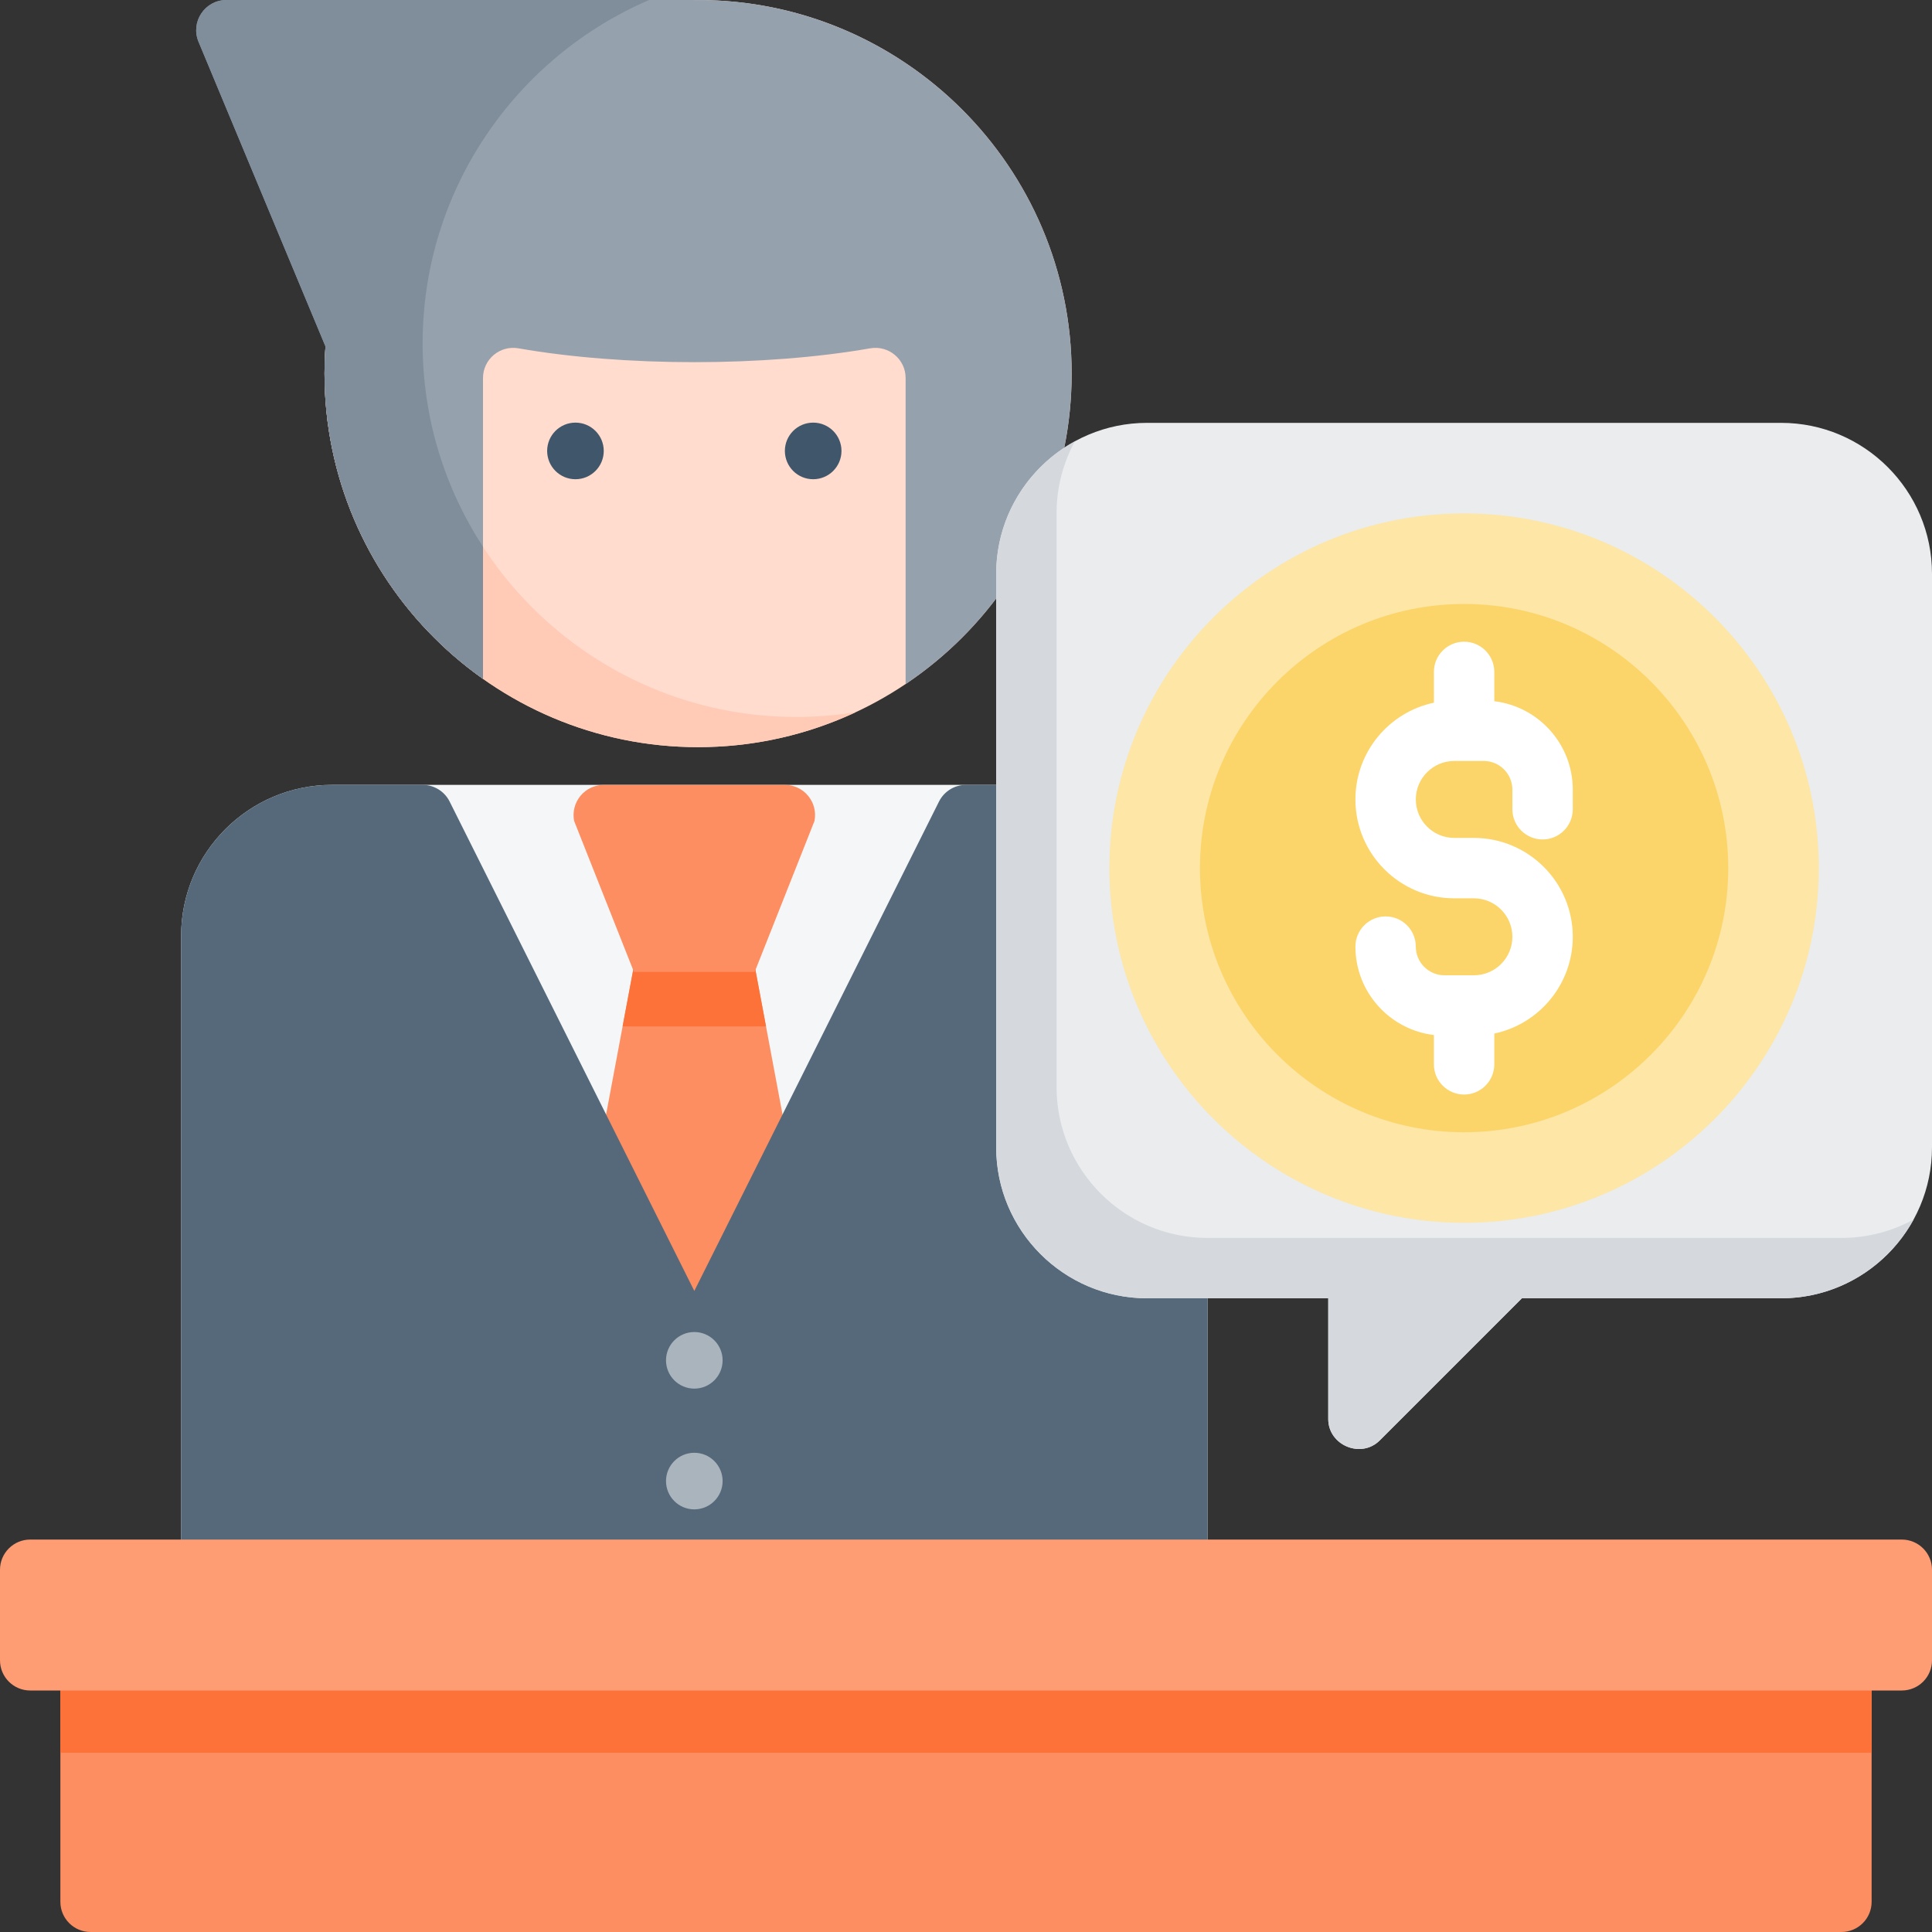 <?xml version="1.0" encoding="iso-8859-1"?>
<!-- Generator: Adobe Illustrator 19.0.0, SVG Export Plug-In . SVG Version: 6.00 Build 0)  -->
<svg version="1.1" id="Capa_1" xmlns="http://www.w3.org/2000/svg" xmlns:xlink="http://www.w3.org/1999/xlink" x="0px" y="0px"
	 viewBox="0 0 512 512" style="enable-background:new 0 0 512 512;" xml:space="preserve">
<rect x="0" y="0" width="512" height="512" fill="#333333" stroke="none"/>
<g>
	<g>
		<g>
			<path style="fill:#FFDCCE;" d="M185,0c-54.589,0-99,44.411-99,99s44.411,99,99,99s99-44.411,99-99S239.589,0,185,0z"/>
			<path style="fill:#FFCBB6;" d="M211,190c-54.589,0-99-44.411-99-99c0-39.666,23.452-73.952,57.216-89.736
				C122.103,8.845,86,49.782,86,99c0,54.589,44.411,99,99,99c14.923,0,29.082-3.325,41.784-9.264
				C221.642,189.564,216.371,190,211,190z"/>
			<circle style="fill:#40566A;" cx="215.5" cy="119.5" r="7.5"/>
			<circle style="fill:#40566A;" cx="152.5" cy="119.5" r="7.5"/>
			<g>
				<path style="fill:#95A1AC;" d="M183.999,0.008L184,0H60c-5.709,0-9.58,5.807-7.385,11.077l33.648,80.755
					c-0.091,1.26-0.165,2.525-0.207,3.798c-1.16,34.757,15.704,65.726,41.944,84.269v-79.718c0-4.984,4.5-8.732,9.409-7.872
					c27.925,4.892,65.256,4.892,93.181,0c4.909-0.86,9.409,2.888,9.409,7.872v81.095c26.513-17.781,44-48.023,44-82.276
					C284,44.078,239.044-0.538,183.999,0.008z"/>
				<path style="fill:#808E9B;" d="M172.027,0H60c-5.709,0-9.58,5.807-7.385,11.077l33.648,80.755
					c-0.091,1.26-0.165,2.525-0.207,3.798c-1.16,34.757,15.704,65.726,41.944,84.269v-34.999C117.886,129.38,112,110.866,112,91
					C112,50.242,136.76,15.162,172.027,0z"/>
			</g>
		</g>
		<g>
			<path style="fill:#F4F6F7;" d="M280,208H88c-22.056,0-40,17.944-40,40v256c0,4.418,3.582,8,8,8h256c4.418,0,8-3.582,8-8V248
				C320,225.944,302.056,208,280,208z"/>
			<g>
				<path style="fill:#FD8E61;" d="M192,248h-16c-4.418,0-8,3.582-8,8l-24,128c0,4.418,3.582,8,8,8h64c4.418,0,8-3.582,8-8l-24-128
					C200,251.582,196.418,248,192,248z"/>
				<path style="fill:#FD7239;" d="M200,256c0-4.418-3.582-8-8-8h-16c-4.418,0-8,3.582-8,8l-3,16h38L200,256z"/>
				<path style="fill:#FD8E61;" d="M208,208h-48c-2.396,0-4.667,1.074-6.187,2.928s-2.128,4.291-1.658,6.642l15.845,40h32l15.845-40
					c0.47-2.351-0.139-4.788-1.658-6.642S210.396,208,208,208z"/>
			</g>
			<path style="fill:#55697A;" d="M280,208h-24c-3.03,0-5.8,1.712-7.155,4.422L184,342.111l-64.845-129.689
				C117.8,209.712,115.03,208,112,208H88c-22.056,0-40,17.944-40,40v256c0,4.418,3.582,8,8,8h256c4.418,0,8-3.582,8-8V248
				C320,225.944,302.056,208,280,208z"/>
			<circle style="fill:#AAB4BD;" cx="184" cy="360.5" r="7.5"/>
			<circle style="fill:#AAB4BD;" cx="184" cy="392.5" r="7.5"/>
			<circle cx="184" cy="431.5" r="7.5"/>
			<circle cx="184" cy="471" r="7.5"/>
		</g>
	</g>
	<g>
		<path style="fill:#EAECEE;" d="M472,112.061H304c-22.056,0-40,17.944-40,40v152c0,22.056,17.944,40,40,40h48v32
			c0,6.962,8.709,10.602,13.657,5.657l37.656-37.657H472c22.056,0,40-17.944,40-40v-152C512,130.005,494.056,112.061,472,112.061z"
			/>
		<path style="fill:#D5D9DE;" d="M488,328.061H320c-22.056,0-40-17.944-40-40v-152c0-6.922,1.769-13.438,4.877-19.123
			C272.449,123.731,264,136.927,264,152.061v152c0,22.056,17.944,40,40,40h48v32c0,6.962,8.709,10.602,13.657,5.657l37.656-37.657
			H472c15.133,0,28.33-8.449,35.123-20.877C501.438,326.292,494.922,328.061,488,328.061z"/>
		<g>
			<path style="fill:#FDE6A6;" d="M388,136.061c-51.832,0-94,42.168-94,94s42.168,94,94,94s94-42.168,94-94
				S439.832,136.061,388,136.061z"/>
			<path style="fill:#FCD56A;" d="M388,160.061c-38.598,0-70,31.402-70,70s31.402,70,70,70s70-31.402,70-70
				S426.598,160.061,388,160.061z"/>
			<path style="fill:#FFFFFF;" d="M408.8,222.461c4.418,0,8-3.582,8-8v-5.2c0-12.066-9.103-22.039-20.8-23.429v-7.771
				c0-4.418-3.582-8-8-8s-8,3.582-8,8v8.162c-11.865,2.496-20.8,13.042-20.8,25.638c0,14.447,11.753,26.2,26.2,26.2h5.199
				c5.624,0,10.2,4.576,10.2,10.2s-4.576,10.2-10.2,10.2h-7.8c-4.19,0-7.6-3.409-7.6-7.601c0-4.418-3.582-8-8-8s-8,3.582-8,8
				c0,12.066,9.103,22.039,20.8,23.429v7.771c0,4.418,3.582,8,8,8s8-3.582,8-8v-8.162c11.865-2.496,20.8-13.042,20.8-25.638
				c0-14.447-11.753-26.2-26.2-26.2H385.4c-5.624,0-10.2-4.576-10.2-10.2s4.576-10.2,10.2-10.2h7.8c4.19,0,7.6,3.409,7.6,7.601v5.2
				C400.8,218.879,404.382,222.461,408.8,222.461z"/>
		</g>
	</g>
	<g>
		<path style="fill:#FD8E61;" d="M488,440H24c-4.418,0-8,3.582-8,8v56c0,4.418,3.582,8,8,8h464c4.418,0,8-3.582,8-8v-56
			C496,443.582,492.418,440,488,440z"/>
		<path style="fill:#FD7239;" d="M496,448c0-4.418-3.582-8-8-8H24c-4.418,0-8,3.582-8,8v16.5h480V448z"/>
		<path style="fill:#FE9C74;" d="M504,408H8c-4.418,0-8,3.582-8,8v24c0,4.418,3.582,8,8,8h496c4.418,0,8-3.582,8-8v-24
			C512,411.582,508.418,408,504,408z"/>
	</g>
</g>
<g>
</g>
<g>
</g>
<g>
</g>
<g>
</g>
<g>
</g>
<g>
</g>
<g>
</g>
<g>
</g>
<g>
</g>
<g>
</g>
<g>
</g>
<g>
</g>
<g>
</g>
<g>
</g>
<g>
</g>
</svg>
